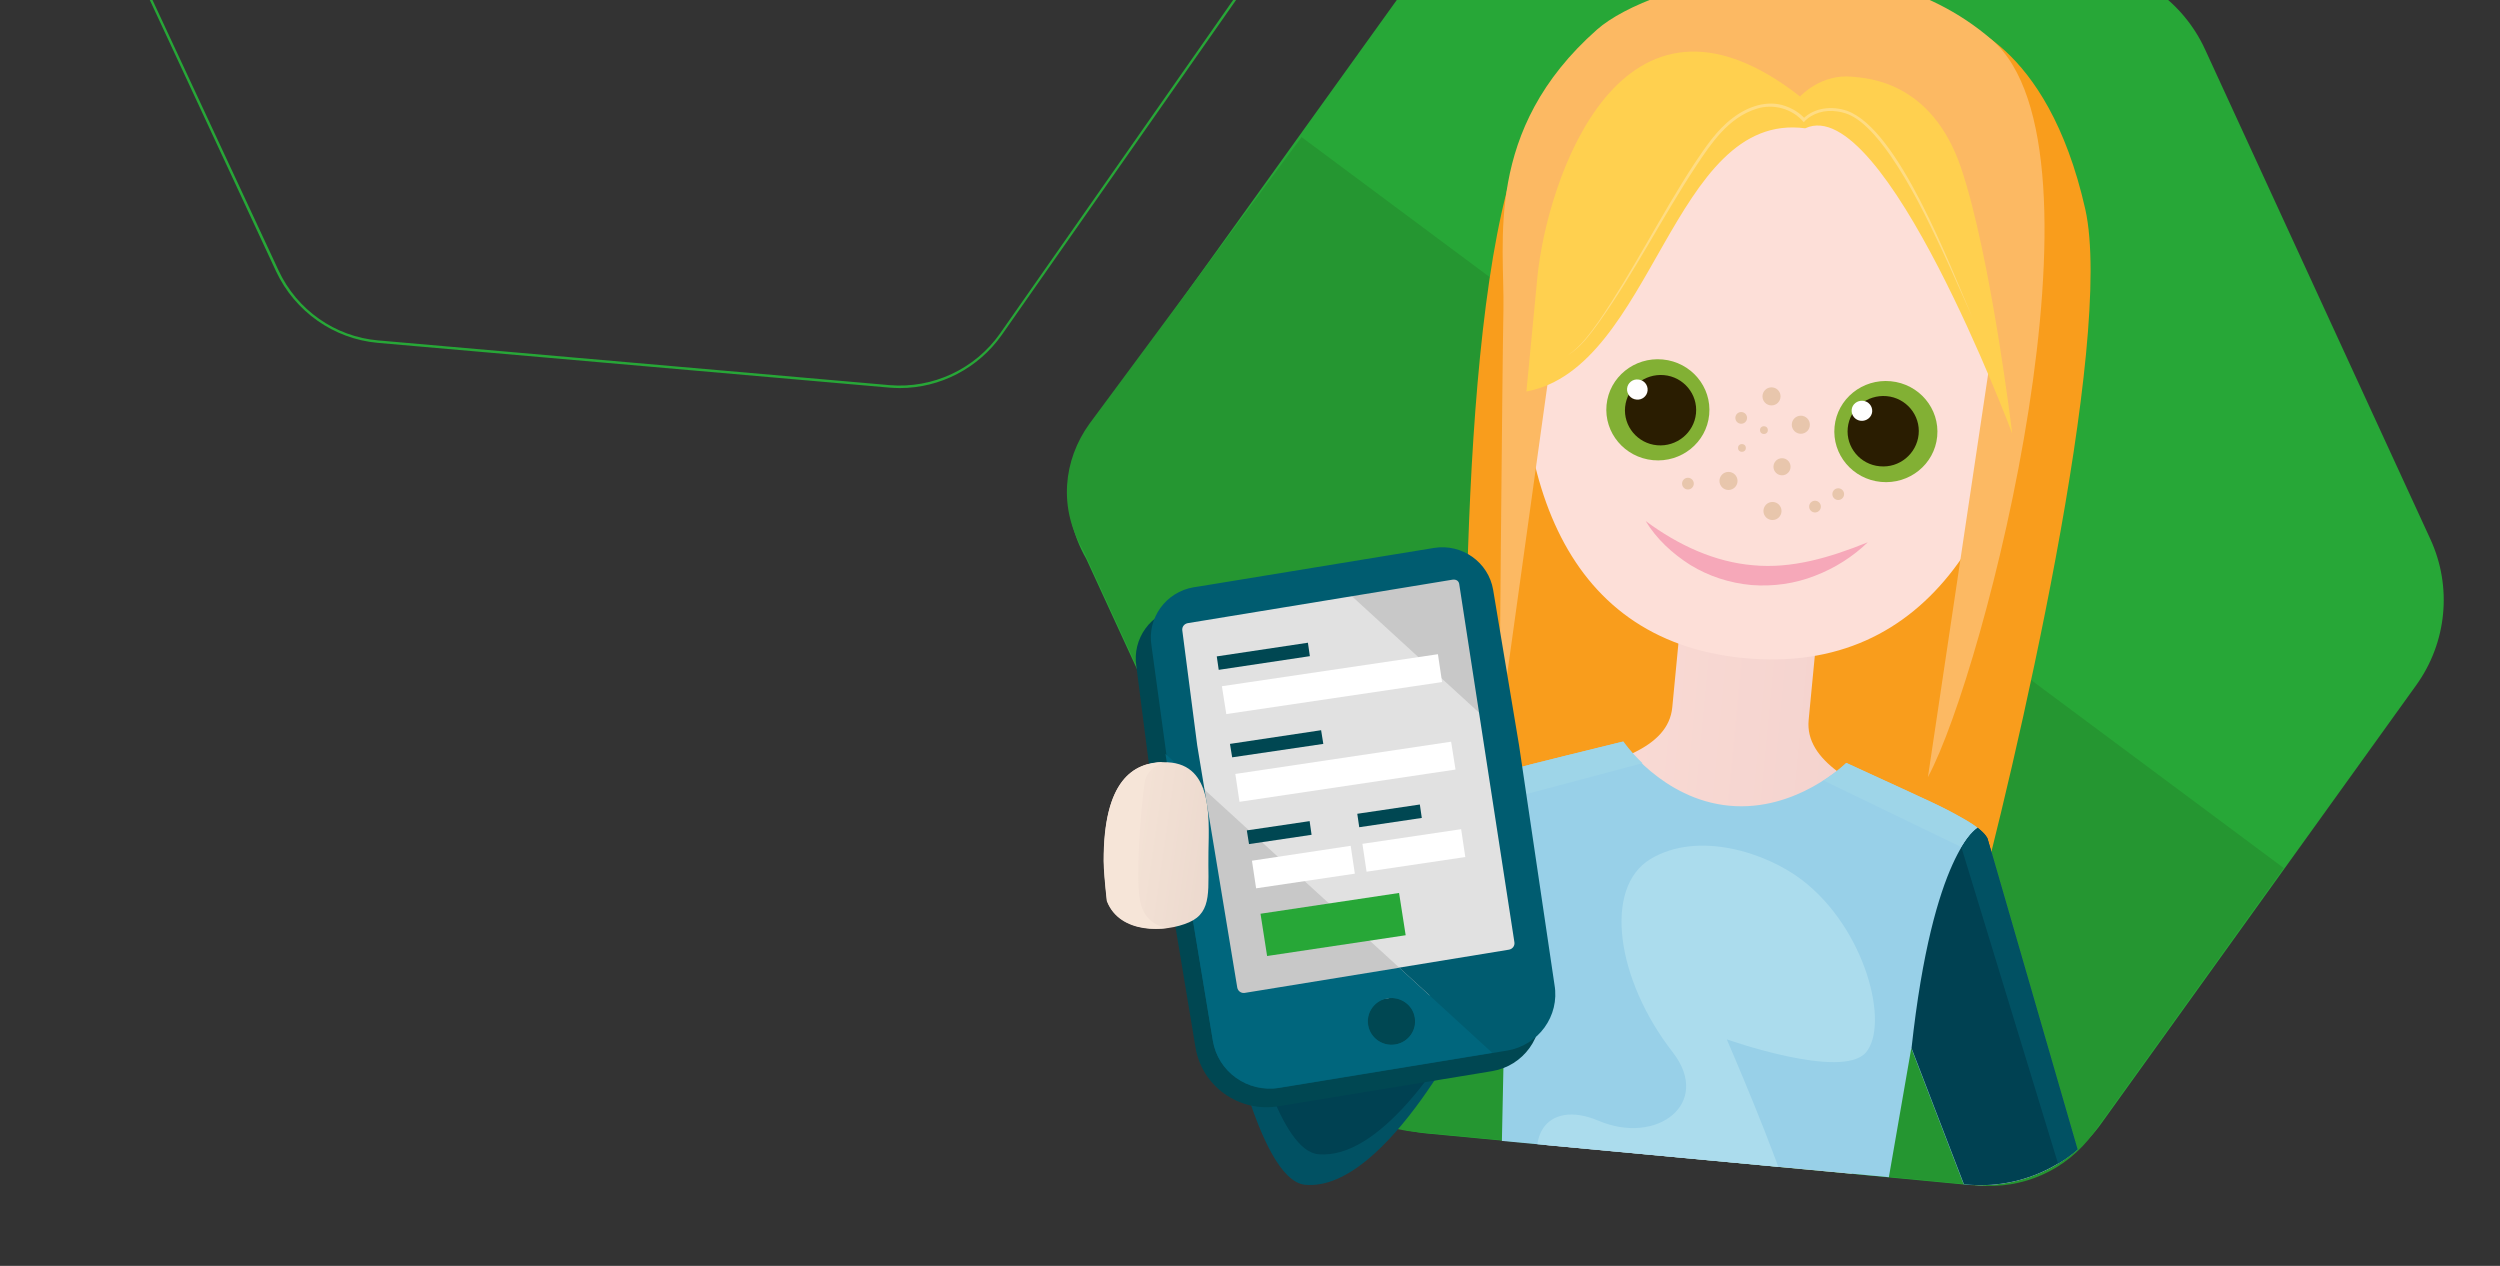 <svg xmlns="http://www.w3.org/2000/svg" xmlns:xlink="http://www.w3.org/1999/xlink" xml:space="preserve" id="Layer_1" x="0" y="0" style="enable-background:new 0 0 1023 518" version="1.1" viewBox="0 0 1023 518"><rect x="0" y="0" width="1023" height="518" fill="#333333" stroke="none"/><style>.st0{fill:#27a737}.st36{fill:#004752}.st38{fill:#c8c8c8}.st41{fill:#fff}</style><path d="m504.6 0-95.4 136.5C399 151 381.7 159.1 364 157.6l-209.2-18.3c-17.7-1.5-33.3-12.5-40.8-28.6L62.4 0h-1.1L113 111.1c7.7 16.4 23.6 27.6 41.6 29.2l209.2 18.3c1.5.1 2.9.2 4.4.2 16.5 0 32.1-8.1 41.7-21.7L505.8 0h-1.2zM852.9-14.7l-221-21c-21.5-2-42.6 7.5-52.8 25.2L450.3 168.9c-14.9 17.3-17.1 40.1-5.8 59.8l92.2 200.4c6.7 19.3 25.5 32.6 47 34.7l221 21c21.5 2 42.6-7.5 55.1-25l128.9-179.4c12.6-17.5 14.8-40.3 5.8-59.8L902.3 20.2c-9-19.6-27.8-32.9-49.4-34.9z" class="st0"/><path d="m856.6 463.7 77.9-108.5L532.6 56.1l-86.8 117.3c-10.8 15-12.7 34.6-2.6 51.6l95.9 208.5c5.4 16.5 21.6 28 40.1 29.7l230 21.8c18.5 1.9 36.6-6.3 47.4-21.3z" style="fill:#259631"/><defs><path id="SVGID_1_" d="m852.9-14.7-221-21c-21.5-2-42.6 7.5-52.8 25.2L450.3 168.9c-14.9 17.3-17.1 40.1-5.8 59.8l65.6 250.1c3.1 8.9 75.7 20.7 93.8 13.5 22.6-9-1.6-26.6 10-25.5l190.9 17.9c21.5 2 42.6-7.5 55.1-25l128.9-179.4c12.6-17.5 14.8-40.3 5.8-59.8L902.3 20.2c-9-19.6-27.8-32.9-49.4-34.9z"/></defs><clipPath id="SVGID_00000162326265674782203560000018266921566813000885_"><use xlink:href="#SVGID_1_" style="overflow:visible"/></clipPath><path d="M501.1 406.8s13.6 73.3 33.2 75.2c33.7 3.2 69.9-72.1 69.9-72.1L527 395.2l-25.9 11.6z" style="clip-path:url(#SVGID_00000162326265674782203560000018266921566813000885_);fill:#004152"/><defs><path id="SVGID_00000078012124513155321510000005252443171943220145_" d="m852.9-14.7-221-21c-21.5-2-42.6 7.5-52.8 25.2L450.3 168.9c-14.9 17.3-17.1 40.1-5.8 59.8l65.6 250.1c3.1 8.9 75.7 20.7 93.8 13.5 22.6-9-1.6-26.6 10-25.5l190.9 17.9c21.5 2 42.6-7.5 55.1-25l128.9-179.4c12.6-17.5 14.8-40.3 5.8-59.8L902.3 20.2c-9-19.6-27.8-32.9-49.4-34.9z"/></defs><clipPath id="SVGID_00000072991367587097365990000009871722742328670632_"><use xlink:href="#SVGID_00000078012124513155321510000005252443171943220145_" style="overflow:visible"/></clipPath><path d="M539.4 472.3c-15.3-1.4-26.9-46.3-31.3-66l-7.3 3.3s13.6 73.3 33.2 75.2c33.7 3.2 69.9-72.1 69.9-72.1l-1.1-.2c-11.9 21.2-38.3 62.2-63.4 59.8z" style="clip-path:url(#SVGID_00000072991367587097365990000009871722742328670632_);fill:#015163"/><defs><path id="SVGID_00000071556680123169152790000001299613033097806759_" d="m852.9-14.7-221-21c-21.5-2-42.6 7.5-52.8 25.2L450.3 168.9c-14.9 17.3-17.1 40.1-5.8 59.8l65.6 250.1c3.1 8.9 75.7 20.7 93.8 13.5 22.6-9-1.6-26.6 10-25.5l190.9 17.9c21.5 2 42.6-7.5 55.1-25l128.9-179.4c12.6-17.5 14.8-40.3 5.8-59.8L902.3 20.2c-9-19.6-27.8-32.9-49.4-34.9z"/></defs><clipPath id="SVGID_00000170972754711046046160000005783540296984412854_"><use xlink:href="#SVGID_00000071556680123169152790000001299613033097806759_" style="overflow:visible"/></clipPath><path d="M605.3 341.5s4.9-14.7 29.9-20.3c24.9-5.7 51.8-13.4 53.5-30.4.7-7.6.7-18.6 1.5-27.1-56.4-19.1-71.4-82.1-64.3-155.5 8-83.2 79.7-93.3 114.6-90 .2 0 .4 0 .6.1.2 0 .4 0 .6.1 34.9 3.3 73.5 27.9 65.5 111.1-7 72.2-4.7 114.3-62 123.7-.8 8.7-15.4 33.8-16.2 41.7-1.6 17.1 35 30.6 58.4 40.9 13.3 5.9 16.4 38.3 19.5 43.6 17.6-64.9 58.4-240.2 46.4-293.8-15.7-69.6-53.4-77-53.4-77l-53-17.2s-85.7-8.2-120.7 59.9c-29.7 57.8-27.2 244.1-25.7 299.1l4.8-8.9z" style="clip-path:url(#SVGID_00000170972754711046046160000005783540296984412854_);fill:#f99d1c"/><defs><path id="SVGID_00000007395575448394074070000011551666856192427942_" d="m852.9-14.7-221-21c-21.5-2-42.6 7.5-52.8 25.2L450.3 168.9c-14.9 17.3-17.1 40.1-5.8 59.8l65.6 250.1c3.1 8.9 75.7 20.7 93.8 13.5 22.6-9-1.6-26.6 10-25.5l190.9 17.9c21.5 2 42.6-7.5 55.1-25l128.9-179.4c12.6-17.5 14.8-40.3 5.8-59.8L902.3 20.2c-9-19.6-27.8-32.9-49.4-34.9z"/></defs><clipPath id="SVGID_00000182521755627435347640000002286076149209339275_"><use xlink:href="#SVGID_00000007395575448394074070000011551666856192427942_" style="overflow:visible"/></clipPath><linearGradient id="SVGID_00000085226582429579065570000014548653852082843011_" x1="600.904" x2="881.708" y1="146.82" y2="146.82" gradientTransform="matrix(.996 .095 .095 -.996 -22.857 450.497)" gradientUnits="userSpaceOnUse"><stop offset="0" style="stop-color:#fddfd8"/><stop offset="1" style="stop-color:#edcac7"/></linearGradient><path d="M807.5 357.2s-1.6-15.1-24.9-25.3c-23.3-10.2-44.1-20.4-42.5-37.3 1.6-16.9 4.3-44.7 4.3-44.7l-27.9-2.6-27.9-2.6s-2.7 27.7-4.3 44.7c-1.6 17-24 23-48.8 28.7-24.9 5.7-29.3 20.1-29.3 20.1l-17.9 33.3 29.7 36.3 9.1-6.4 6.8 90.9 58.4 5.7 58.4 5.4 29.5-97.8L815 509.5l41.7 4-49.2-156.3z" style="clip-path:url(#SVGID_00000182521755627435347640000002286076149209339275_);fill:url(#SVGID_00000085226582429579065570000014548653852082843011_)"/><defs><path id="SVGID_00000054249054881320587470000000875312171789819292_" d="m852.9-14.7-221-21c-21.5-2-42.6 7.5-52.8 25.2L450.3 168.9c-14.9 17.3-17.1 40.1-5.8 59.8l65.6 250.1c3.1 8.9 75.7 20.7 93.8 13.5 22.6-9-1.6-26.6 10-25.5l190.9 17.9c21.5 2 42.6-7.5 55.1-25l128.9-179.4c12.6-17.5 14.8-40.3 5.8-59.8L902.3 20.2c-9-19.6-27.8-32.9-49.4-34.9z"/></defs><clipPath id="SVGID_00000009560152246859302810000009472708538976661431_"><use xlink:href="#SVGID_00000054249054881320587470000000875312171789819292_" style="overflow:visible"/></clipPath><path d="m615.7 413.1-1.6 76.5L769 504.3l13.1-75.4 30.6 79.5 49.7 4.7-49.2-170s-1-3-8.7-7.4c-10.5-6-10.6-5.8-49.1-23.5 0 0-20.3 20.1-47.8 17.5-27.5-2.6-43.6-26.2-43.6-26.2-41.2 10.2-41.3 9.9-52.8 13.9-8.3 2.9-9.9 5.7-9.9 5.7L587 351.8l28.7 61.3z" style="clip-path:url(#SVGID_00000009560152246859302810000009472708538976661431_);fill:#98d0e8"/><defs><path id="SVGID_00000086690247955923184780000004992434958691054764_" d="m852.9-14.7-221-21c-21.5-2-42.6 7.5-52.8 25.2L450.3 168.9c-14.9 17.3-17.1 40.1-5.8 59.8l65.6 250.1c3.1 8.9 75.7 20.7 93.8 13.5 22.6-9-1.6-26.6 10-25.5l190.9 17.9c21.5 2 42.6-7.5 55.1-25l128.9-179.4c12.6-17.5 14.8-40.3 5.8-59.8L902.3 20.2c-9-19.6-27.8-32.9-49.4-34.9z"/></defs><clipPath id="SVGID_00000176756206757400894680000013764309750763242389_"><use xlink:href="#SVGID_00000086690247955923184780000004992434958691054764_" style="overflow:visible"/></clipPath><path d="m862.5 513.1-49.2-170s-.6-1.7-4.1-4.4c0 0-18.3 10.1-27 90.2l30.6 79.5 49.7 4.7z" style="clip-path:url(#SVGID_00000176756206757400894680000013764309750763242389_);fill:#004152"/><defs><path id="SVGID_00000064332381968688959290000008037994225430831252_" d="m852.9-14.7-221-21c-21.5-2-42.6 7.5-52.8 25.2L450.3 168.9c-14.9 17.3-17.1 40.1-5.8 59.8l65.6 250.1c3.1 8.9 75.7 20.7 93.8 13.5 22.6-9-1.6-26.6 10-25.5l190.9 17.9c21.5 2 42.6-7.5 55.1-25l128.9-179.4c12.6-17.5 14.8-40.3 5.8-59.8L902.3 20.2c-9-19.6-27.8-32.9-49.4-34.9z"/></defs><clipPath id="SVGID_00000052098858002001114720000016595941545956272037_"><use xlink:href="#SVGID_00000064332381968688959290000008037994225430831252_" style="overflow:visible"/></clipPath><path d="M809.2 338.7s-2.7 1.5-6.6 8l50.6 165.6 9.3.9-49.2-170s-.6-1.8-4.1-4.5z" style="clip-path:url(#SVGID_00000052098858002001114720000016595941545956272037_);fill:#015163"/><defs><path id="SVGID_00000144337157389205206670000010370133740966980767_" d="m852.9-14.7-221-21c-21.5-2-42.6 7.5-52.8 25.2L450.3 168.9c-14.9 17.3-17.1 40.1-5.8 59.8l65.6 250.1c3.1 8.9 75.7 20.7 93.8 13.5 22.6-9-1.6-26.6 10-25.5l190.9 17.9c21.5 2 42.6-7.5 55.1-25l128.9-179.4c12.6-17.5 14.8-40.3 5.8-59.8L902.3 20.2c-9-19.6-27.8-32.9-49.4-34.9z"/></defs><clipPath id="SVGID_00000084507838975871160770000013725560733117290128_"><use xlink:href="#SVGID_00000144337157389205206670000010370133740966980767_" style="overflow:visible"/></clipPath><path d="M809.2 338.7c-1.2-.9-2.6-1.9-4.5-3-10.5-6-10.6-5.8-49.1-23.5 0 0-3.4 3.4-9.4 7.2l56.3 27.2c3.3-5.8 6.7-7.9 6.7-7.9z" style="clip-path:url(#SVGID_00000084507838975871160770000013725560733117290128_);fill:#9ed5e8"/><defs><path id="SVGID_00000019670945665156454230000017602816786128057754_" d="m852.9-14.7-221-21c-21.5-2-42.6 7.5-52.8 25.2L450.3 168.9c-14.9 17.3-17.1 40.1-5.8 59.8l65.6 250.1c3.1 8.9 75.7 20.7 93.8 13.5 22.6-9-1.6-26.6 10-25.5l190.9 17.9c21.5 2 42.6-7.5 55.1-25l128.9-179.4c12.6-17.5 14.8-40.3 5.8-59.8L902.3 20.2c-9-19.6-27.8-32.9-49.4-34.9z"/></defs><clipPath id="SVGID_00000167362471775455093080000013211844034484941733_"><use xlink:href="#SVGID_00000019670945665156454230000017602816786128057754_" style="overflow:visible"/></clipPath><path d="M606.5 319.4c1.3-.7 2.9-1.3 5-2.1 11.5-3.9 11.5-3.7 52.8-13.9 0 0 2.7 4 7.8 8.9l-60.5 16.1c-2.2-6.2-5.1-9-5.1-9z" style="clip-path:url(#SVGID_00000167362471775455093080000013211844034484941733_);fill:#9ed5e8"/><defs><path id="SVGID_00000044162932330492080700000016106509281196041600_" d="m852.9-14.7-221-21c-21.5-2-42.6 7.5-52.8 25.2L450.3 168.9c-14.9 17.3-17.1 40.1-5.8 59.8l65.6 250.1c3.1 8.9 75.7 20.7 93.8 13.5 22.6-9-1.6-26.6 10-25.5l190.9 17.9c21.5 2 42.6-7.5 55.1-25l128.9-179.4c12.6-17.5 14.8-40.3 5.8-59.8L902.3 20.2c-9-19.6-27.8-32.9-49.4-34.9z"/></defs><clipPath id="SVGID_00000013161852839448035730000007713504402794142117_"><use xlink:href="#SVGID_00000044162932330492080700000016106509281196041600_" style="overflow:visible"/></clipPath><path d="M737.4 360.1c-14.6-11.2-42.5-20.3-62-8.6-19.4 11.7-14.1 49.3 9.1 79.1 16.2 20.9-6.4 38.2-30.4 28-21-8.9-33.4 6.4-19 33.7l98.3 9.3c.2-3 0-6.2-.9-9.5-4.9-18.3-25.9-66.8-25.9-66.8s47.1 16.7 56.9 5.4c9.8-11.4 0-50.6-26.1-70.6z" style="clip-path:url(#SVGID_00000013161852839448035730000007713504402794142117_);fill:#abdced"/><defs><path id="SVGID_00000054253450714370334070000016014950830968905868_" d="m852.9-14.7-221-21c-21.5-2-42.6 7.5-52.8 25.2L450.3 168.9c-14.9 17.3-17.1 40.1-5.8 59.8l65.6 250.1c3.1 8.9 75.7 20.7 93.8 13.5 22.6-9-1.6-26.6 10-25.5l190.9 17.9c21.5 2 42.6-7.5 55.1-25l128.9-179.4c12.6-17.5 14.8-40.3 5.8-59.8L902.3 20.2c-9-19.6-27.8-32.9-49.4-34.9z"/></defs><clipPath id="SVGID_00000049181724088685188580000013298371544907856002_"><use xlink:href="#SVGID_00000054253450714370334070000016014950830968905868_" style="overflow:visible"/></clipPath><path d="M834 129c-8 82.8-44.1 147.5-120.2 140.3-76.1-7.2-97.6-78.3-89.6-161 8-82.8 79.6-84.6 114.3-81.3C773.3 30.3 842 46.3 834 129z" style="clip-path:url(#SVGID_00000049181724088685188580000013298371544907856002_);fill:#fddfd8"/><defs><path id="SVGID_00000126310847928395662290000004704493941975178643_" d="m852.9-14.7-221-21c-21.5-2-42.6 7.5-52.8 25.2L450.3 168.9c-14.9 17.3-17.1 40.1-5.8 59.8l65.6 250.1c3.1 8.9 75.7 20.7 93.8 13.5 22.6-9-1.6-26.6 10-25.5l190.9 17.9c21.5 2 42.6-7.5 55.1-25l128.9-179.4c12.6-17.5 14.8-40.3 5.8-59.8L902.3 20.2c-9-19.6-27.8-32.9-49.4-34.9z"/></defs><clipPath id="SVGID_00000103232563869847640900000014444139679318862523_"><use xlink:href="#SVGID_00000126310847928395662290000004704493941975178643_" style="overflow:visible"/></clipPath><path d="M699.4 169.7c-1.1 11.4-11.4 19.7-23 18.6-11.6-1.1-20.1-11.2-19-22.6s11.4-19.7 23-18.6c11.6 1.1 20.1 11.2 19 22.6z" style="clip-path:url(#SVGID_00000103232563869847640900000014444139679318862523_);fill:#82b034"/><defs><path id="SVGID_00000149384011355274245310000014959902568864757918_" d="m852.9-14.7-221-21c-21.5-2-42.6 7.5-52.8 25.2L450.3 168.9c-14.9 17.3-17.1 40.1-5.8 59.8l65.6 250.1c3.1 8.9 75.7 20.7 93.8 13.5 22.6-9-1.6-26.6 10-25.5l190.9 17.9c21.5 2 42.6-7.5 55.1-25l128.9-179.4c12.6-17.5 14.8-40.3 5.8-59.8L902.3 20.2c-9-19.6-27.8-32.9-49.4-34.9z"/></defs><clipPath id="SVGID_00000069363501945274041890000006399023695674908345_"><use xlink:href="#SVGID_00000149384011355274245310000014959902568864757918_" style="overflow:visible"/></clipPath><path d="M694 169.2c-.8 7.9-7.9 13.7-15.9 13s-13.9-7.8-13.1-15.7c.8-7.9 7.9-13.7 15.9-13 8 .7 13.9 7.8 13.1 15.7z" style="clip-path:url(#SVGID_00000069363501945274041890000006399023695674908345_);fill:#2a1d01"/><defs><path id="SVGID_00000147203099061542379170000009474309227316890285_" d="m852.9-14.7-221-21c-21.5-2-42.6 7.5-52.8 25.2L450.3 168.9c-14.9 17.3-17.1 40.1-5.8 59.8l65.6 250.1c3.1 8.9 75.7 20.7 93.8 13.5 22.6-9-1.6-26.6 10-25.5l190.9 17.9c21.5 2 42.6-7.5 55.1-25l128.9-179.4c12.6-17.5 14.8-40.3 5.8-59.8L902.3 20.2c-9-19.6-27.8-32.9-49.4-34.9z"/></defs><clipPath id="SVGID_00000143615773666227438870000014139003575237710989_"><use xlink:href="#SVGID_00000147203099061542379170000009474309227316890285_" style="overflow:visible"/></clipPath><path d="M674.2 159.8c-.2 2.3-2.3 4-4.6 3.7-2.3-.2-4-2.3-3.8-4.5.2-2.3 2.3-4 4.6-3.7 2.3.2 4 2.2 3.8 4.5z" style="clip-path:url(#SVGID_00000143615773666227438870000014139003575237710989_);fill:#fff"/><defs><path id="SVGID_00000150094053127322713610000010258832763446759809_" d="m852.9-14.7-221-21c-21.5-2-42.6 7.5-52.8 25.2L450.3 168.9c-14.9 17.3-17.1 40.1-5.8 59.8l65.6 250.1c3.1 8.9 75.7 20.7 93.8 13.5 22.6-9-1.6-26.6 10-25.5l190.9 17.9c21.5 2 42.6-7.5 55.1-25l128.9-179.4c12.6-17.5 14.8-40.3 5.8-59.8L902.3 20.2c-9-19.6-27.8-32.9-49.4-34.9z"/></defs><clipPath id="SVGID_00000147183390934248831440000014721427659624224956_"><use xlink:href="#SVGID_00000150094053127322713610000010258832763446759809_" style="overflow:visible"/></clipPath><path d="M673.4 213.2c13.5 10 28.4 16.8 44 18.1 15.7 1.5 31.3-3.1 46.9-9.4-6.1 5.9-13.5 10.6-21.6 13.7-8.1 3.2-17.1 4.5-26 3.8-8.9-.8-17.5-3.6-25-8.2-7.4-4.7-13.9-10.7-18.3-18z" style="clip-path:url(#SVGID_00000147183390934248831440000014721427659624224956_);fill:#f6a8b9"/><defs><path id="SVGID_00000086660032469314260420000008829709959132008102_" d="m852.9-14.7-221-21c-21.5-2-42.6 7.5-52.8 25.2L450.3 168.9c-14.9 17.3-17.1 40.1-5.8 59.8l65.6 250.1c3.1 8.9 75.7 20.7 93.8 13.5 22.6-9-1.6-26.6 10-25.5l190.9 17.9c21.5 2 42.6-7.5 55.1-25l128.9-179.4c12.6-17.5 14.8-40.3 5.8-59.8L902.3 20.2c-9-19.6-27.8-32.9-49.4-34.9z"/></defs><clipPath id="SVGID_00000136387700586263752280000016600270331476993675_"><use xlink:href="#SVGID_00000086660032469314260420000008829709959132008102_" style="overflow:visible"/></clipPath><path d="M750.7 174.6c-1.1 11.4 7.4 21.5 19 22.6 11.6 1.1 21.9-7.2 23-18.6 1.1-11.4-7.4-21.5-19-22.6-11.6-1.1-21.9 7.2-23 18.6z" style="clip-path:url(#SVGID_00000136387700586263752280000016600270331476993675_);fill:#82b034"/><defs><path id="SVGID_00000129919280831955066870000015912918087715222664_" d="m852.9-14.7-221-21c-21.5-2-42.6 7.5-52.8 25.2L450.3 168.9c-14.9 17.3-17.1 40.1-5.8 59.8l65.6 250.1c3.1 8.9 75.7 20.7 93.8 13.5 22.6-9-1.6-26.6 10-25.5l190.9 17.9c21.5 2 42.6-7.5 55.1-25l128.9-179.4c12.6-17.5 14.8-40.3 5.8-59.8L902.3 20.2c-9-19.6-27.8-32.9-49.4-34.9z"/></defs><clipPath id="SVGID_00000081639907319609621800000001017892957493882009_"><use xlink:href="#SVGID_00000129919280831955066870000015912918087715222664_" style="overflow:visible"/></clipPath><path d="M756.1 175.1c-.8 7.9 5.1 15 13.1 15.7 8 .8 15.1-5.1 15.9-13s-5.1-15-13.1-15.7c-8-.7-15.1 5.1-15.9 13z" style="clip-path:url(#SVGID_00000081639907319609621800000001017892957493882009_);fill:#2a1d01"/><defs><path id="SVGID_00000056406671905443950190000009152818916145704116_" d="m852.9-14.7-221-21c-21.5-2-42.6 7.5-52.8 25.2L450.3 168.9c-14.9 17.3-17.1 40.1-5.8 59.8l65.6 250.1c3.1 8.9 75.7 20.7 93.8 13.5 22.6-9-1.6-26.6 10-25.5l190.9 17.9c21.5 2 42.6-7.5 55.1-25l128.9-179.4c12.6-17.5 14.8-40.3 5.8-59.8L902.3 20.2c-9-19.6-27.8-32.9-49.4-34.9z"/></defs><clipPath id="SVGID_00000113334071019121236100000002890209189807755142_"><use xlink:href="#SVGID_00000056406671905443950190000009152818916145704116_" style="overflow:visible"/></clipPath><path d="M757.7 167.7c-.2 2.3 1.5 4.3 3.8 4.5 2.3.2 4.4-1.5 4.6-3.7.2-2.3-1.5-4.3-3.8-4.5-2.3-.2-4.4 1.4-4.6 3.7z" style="clip-path:url(#SVGID_00000113334071019121236100000002890209189807755142_);fill:#fff"/><defs><path id="SVGID_00000044900541916484777610000015481304377375445680_" d="m852.9-14.7-221-21c-21.5-2-42.6 7.5-52.8 25.2L450.3 168.9c-14.9 17.3-17.1 40.1-5.8 59.8l65.6 250.1c3.1 8.9 75.7 20.7 93.8 13.5 22.6-9-1.6-26.6 10-25.5l190.9 17.9c21.5 2 42.6-7.5 55.1-25l128.9-179.4c12.6-17.5 14.8-40.3 5.8-59.8L902.3 20.2c-9-19.6-27.8-32.9-49.4-34.9z"/></defs><clipPath id="SVGID_00000183928104951916393030000014257451564114218934_"><use xlink:href="#SVGID_00000044900541916484777610000015481304377375445680_" style="overflow:visible"/></clipPath><circle cx="729.2" cy="191" r="3.5" style="clip-path:url(#SVGID_00000183928104951916393030000014257451564114218934_);fill:#e8c6ac"/><defs><path id="SVGID_00000157267923831736481590000014039285859820048055_" d="m852.9-14.7-221-21c-21.5-2-42.6 7.5-52.8 25.2L450.3 168.9c-14.9 17.3-17.1 40.1-5.8 59.8l65.6 250.1c3.1 8.9 75.7 20.7 93.8 13.5 22.6-9-1.6-26.6 10-25.5l190.9 17.9c21.5 2 42.6-7.5 55.1-25l128.9-179.4c12.6-17.5 14.8-40.3 5.8-59.8L902.3 20.2c-9-19.6-27.8-32.9-49.4-34.9z"/></defs><clipPath id="SVGID_00000029025146053347539670000014139689357755167654_"><use xlink:href="#SVGID_00000157267923831736481590000014039285859820048055_" style="overflow:visible"/></clipPath><circle cx="707.3" cy="196.8" r="3.7" style="clip-path:url(#SVGID_00000029025146053347539670000014139689357755167654_);fill:#e8c6ac"/><defs><path id="SVGID_00000034085355065670225570000011119729464374004671_" d="m852.9-14.7-221-21c-21.5-2-42.6 7.5-52.8 25.2L450.3 168.9c-14.9 17.3-17.1 40.1-5.8 59.8l65.6 250.1c3.1 8.9 75.7 20.7 93.8 13.5 22.6-9-1.6-26.6 10-25.5l190.9 17.9c21.5 2 42.6-7.5 55.1-25l128.9-179.4c12.6-17.5 14.8-40.3 5.8-59.8L902.3 20.2c-9-19.6-27.8-32.9-49.4-34.9z"/></defs><clipPath id="SVGID_00000032612354153968315180000005143990928498475424_"><use xlink:href="#SVGID_00000034085355065670225570000011119729464374004671_" style="overflow:visible"/></clipPath><circle cx="724.9" cy="162.2" r="3.7" style="clip-path:url(#SVGID_00000032612354153968315180000005143990928498475424_);fill:#e8c6ac"/><defs><path id="SVGID_00000018205470966026923860000018219851906366130049_" d="m852.9-14.7-221-21c-21.5-2-42.6 7.5-52.8 25.2L450.3 168.9c-14.9 17.3-17.1 40.1-5.8 59.8l65.6 250.1c3.1 8.9 75.7 20.7 93.8 13.5 22.6-9-1.6-26.6 10-25.5l190.9 17.9c21.5 2 42.6-7.5 55.1-25l128.9-179.4c12.6-17.5 14.8-40.3 5.8-59.8L902.3 20.2c-9-19.6-27.8-32.9-49.4-34.9z"/></defs><clipPath id="SVGID_00000140733839302462856380000002738528898417940151_"><use xlink:href="#SVGID_00000018205470966026923860000018219851906366130049_" style="overflow:visible"/></clipPath><circle cx="736.9" cy="173.8" r="3.7" style="clip-path:url(#SVGID_00000140733839302462856380000002738528898417940151_);fill:#e8c6ac"/><defs><path id="SVGID_00000162340749830701248250000003045065119391442106_" d="m852.9-14.7-221-21c-21.5-2-42.6 7.5-52.8 25.2L450.3 168.9c-14.9 17.3-17.1 40.1-5.8 59.8l65.6 250.1c3.1 8.9 75.7 20.7 93.8 13.5 22.6-9-1.6-26.6 10-25.5l190.9 17.9c21.5 2 42.6-7.5 55.1-25l128.9-179.4c12.6-17.5 14.8-40.3 5.8-59.8L902.3 20.2c-9-19.6-27.8-32.9-49.4-34.9z"/></defs><clipPath id="SVGID_00000033341305931808585900000007277868348072465816_"><use xlink:href="#SVGID_00000162340749830701248250000003045065119391442106_" style="overflow:visible"/></clipPath><circle cx="712.5" cy="171" r="2.4" style="clip-path:url(#SVGID_00000033341305931808585900000007277868348072465816_);fill:#e8c6ac"/><defs><path id="SVGID_00000180360036461230059340000012081368185096897412_" d="m852.9-14.7-221-21c-21.5-2-42.6 7.5-52.8 25.2L450.3 168.9c-14.9 17.3-17.1 40.1-5.8 59.8l65.6 250.1c3.1 8.9 75.7 20.7 93.8 13.5 22.6-9-1.6-26.6 10-25.5l190.9 17.9c21.5 2 42.6-7.5 55.1-25l128.9-179.4c12.6-17.5 14.8-40.3 5.8-59.8L902.3 20.2c-9-19.6-27.8-32.9-49.4-34.9z"/></defs><clipPath id="SVGID_00000166649470041583418890000017476349438224586372_"><use xlink:href="#SVGID_00000180360036461230059340000012081368185096897412_" style="overflow:visible"/></clipPath><circle cx="742.7" cy="207.3" r="2.4" style="clip-path:url(#SVGID_00000166649470041583418890000017476349438224586372_);fill:#e8c6ac"/><defs><path id="SVGID_00000160891442757781735970000001495577253934889121_" d="m852.9-14.7-221-21c-21.5-2-42.6 7.5-52.8 25.2L450.3 168.9c-14.9 17.3-17.1 40.1-5.8 59.8l65.6 250.1c3.1 8.9 75.7 20.7 93.8 13.5 22.6-9-1.6-26.6 10-25.5l190.9 17.9c21.5 2 42.6-7.5 55.1-25l128.9-179.4c12.6-17.5 14.8-40.3 5.8-59.8L902.3 20.2c-9-19.6-27.8-32.9-49.4-34.9z"/></defs><clipPath id="SVGID_00000156571819271003457120000010365017730034350509_"><use xlink:href="#SVGID_00000160891442757781735970000001495577253934889121_" style="overflow:visible"/></clipPath><circle cx="725.3" cy="209.1" r="3.7" style="clip-path:url(#SVGID_00000156571819271003457120000010365017730034350509_);fill:#e8c6ac"/><defs><path id="SVGID_00000052785062042409412490000007095176221852013195_" d="m852.9-14.7-221-21c-21.5-2-42.6 7.5-52.8 25.2L450.3 168.9c-14.9 17.3-17.1 40.1-5.8 59.8l65.6 250.1c3.1 8.9 75.7 20.7 93.8 13.5 22.6-9-1.6-26.6 10-25.5l190.9 17.9c21.5 2 42.6-7.5 55.1-25l128.9-179.4c12.6-17.5 14.8-40.3 5.8-59.8L902.3 20.2c-9-19.6-27.8-32.9-49.4-34.9z"/></defs><clipPath id="SVGID_00000091738000150482791480000015028006078780662705_"><use xlink:href="#SVGID_00000052785062042409412490000007095176221852013195_" style="overflow:visible"/></clipPath><circle cx="690.7" cy="197.9" r="2.4" style="clip-path:url(#SVGID_00000091738000150482791480000015028006078780662705_);fill:#e8c6ac"/><defs><path id="SVGID_00000028313123723645286510000016470884746705492364_" d="m852.9-14.7-221-21c-21.5-2-42.6 7.5-52.8 25.2L450.3 168.9c-14.9 17.3-17.1 40.1-5.8 59.8l65.6 250.1c3.1 8.9 75.7 20.7 93.8 13.5 22.6-9-1.6-26.6 10-25.5l190.9 17.9c21.5 2 42.6-7.5 55.1-25l128.9-179.4c12.6-17.5 14.8-40.3 5.8-59.8L902.3 20.2c-9-19.6-27.8-32.9-49.4-34.9z"/></defs><clipPath id="SVGID_00000103961851964097739990000015689036535316893628_"><use xlink:href="#SVGID_00000028313123723645286510000016470884746705492364_" style="overflow:visible"/></clipPath><circle cx="752.2" cy="202.2" r="2.4" style="clip-path:url(#SVGID_00000103961851964097739990000015689036535316893628_);fill:#e8c6ac"/><defs><path id="SVGID_00000026849297147606137110000005466852570560520332_" d="m852.9-14.7-221-21c-21.5-2-42.6 7.5-52.8 25.2L450.3 168.9c-14.9 17.3-17.1 40.1-5.8 59.8l65.6 250.1c3.1 8.9 75.7 20.7 93.8 13.5 22.6-9-1.6-26.6 10-25.5l190.9 17.9c21.5 2 42.6-7.5 55.1-25l128.9-179.4c12.6-17.5 14.8-40.3 5.8-59.8L902.3 20.2c-9-19.6-27.8-32.9-49.4-34.9z"/></defs><clipPath id="SVGID_00000164484880515434304090000013072536281269076393_"><use xlink:href="#SVGID_00000026849297147606137110000005466852570560520332_" style="overflow:visible"/></clipPath><circle cx="712.8" cy="183.3" r="1.6" style="clip-path:url(#SVGID_00000164484880515434304090000013072536281269076393_);fill:#e8c6ac"/><defs><path id="SVGID_00000053504195142003046050000005039575514422669200_" d="m852.9-14.7-221-21c-21.5-2-42.6 7.5-52.8 25.2L450.3 168.9c-14.9 17.3-17.1 40.1-5.8 59.8l65.6 250.1c3.1 8.9 75.7 20.7 93.8 13.5 22.6-9-1.6-26.6 10-25.5l190.9 17.9c21.5 2 42.6-7.5 55.1-25l128.9-179.4c12.6-17.5 14.8-40.3 5.8-59.8L902.3 20.2c-9-19.6-27.8-32.9-49.4-34.9z"/></defs><clipPath id="SVGID_00000034071136844134629460000002453047417277457041_"><use xlink:href="#SVGID_00000053504195142003046050000005039575514422669200_" style="overflow:visible"/></clipPath><circle cx="721.8" cy="176" r="1.6" style="clip-path:url(#SVGID_00000034071136844134629460000002453047417277457041_);fill:#e8c6ac"/><defs><path id="SVGID_00000084512832360447787580000009484619881944097956_" d="m852.9-14.7-221-21c-21.5-2-42.6 7.5-52.8 25.2L450.3 168.9c-14.9 17.3-17.1 40.1-5.8 59.8l65.6 250.1c3.1 8.9 75.7 20.7 93.8 13.5 22.6-9-1.6-26.6 10-25.5l190.9 17.9c21.5 2 42.6-7.5 55.1-25l128.9-179.4c12.6-17.5 14.8-40.3 5.8-59.8L902.3 20.2c-9-19.6-27.8-32.9-49.4-34.9z"/></defs><clipPath id="SVGID_00000031195416150793439280000005203780048903468681_"><use xlink:href="#SVGID_00000084512832360447787580000009484619881944097956_" style="overflow:visible"/></clipPath><defs><path id="SVGID_00000072280203448142872180000000647201785275423414_" d="m852.9-14.7-221-21c-21.5-2-42.6 7.5-52.8 25.2L450.3 168.9c-14.9 17.3-17.1 40.1-5.8 59.8l65.6 250.1c3.1 8.9 75.7 20.7 93.8 13.5 22.6-9-1.6-26.6 10-25.5l190.9 17.9c21.5 2 42.6-7.5 55.1-25l128.9-179.4c12.6-17.5 14.8-40.3 5.8-59.8L902.3 20.2c-9-19.6-27.8-32.9-49.4-34.9z"/></defs><clipPath id="SVGID_00000115488801667028223210000010585013235799140505_"><use xlink:href="#SVGID_00000072280203448142872180000000647201785275423414_" style="overflow:visible"/></clipPath><path d="M613.5 299.2s1.2-146.7 1.7-172.2c.6-27.7-8.3-73.7 38.3-114.9 22.1-19.5 107.6-42.6 161.6 4.2 51.6 44.8-2.8 258.3-26.2 301.7L815 143.3l-32.9-90.9-40.7-11.1-96 28.5-31.9 229.4z" style="clip-path:url(#SVGID_00000115488801667028223210000010585013235799140505_);fill:#fcb963"/><defs><path id="SVGID_00000078723933269998986100000016574556689989073291_" d="m852.9-14.7-221-21c-21.5-2-42.6 7.5-52.8 25.2L450.3 168.9c-14.9 17.3-17.1 40.1-5.8 59.8l65.6 250.1c3.1 8.9 75.7 20.7 93.8 13.5 22.6-9-1.6-26.6 10-25.5l190.9 17.9c21.5 2 42.6-7.5 55.1-25l128.9-179.4c12.6-17.5 14.8-40.3 5.8-59.8L902.3 20.2c-9-19.6-27.8-32.9-49.4-34.9z"/></defs><clipPath id="SVGID_00000125569615914537575130000013356002935873878405_"><use xlink:href="#SVGID_00000078723933269998986100000016574556689989073291_" style="overflow:visible"/></clipPath><path d="M802.5 68.8C790.3 32.7 763.4 32 758 31.4c-12.8-1.3-21.3 7.9-21.4 8.1-73.4-57.4-103.6 34.3-107.5 73.9l-4.5 46.8c52-9.6 59.6-114.9 114.1-107.7 32.2-15.1 84.7 124.9 84.7 124.9s-8.7-72.4-20.9-108.6z" style="clip-path:url(#SVGID_00000125569615914537575130000013356002935873878405_);fill:#ffd04f"/><defs><path id="SVGID_00000140009329799964309340000018135972855841841823_" d="m852.9-14.7-221-21c-21.5-2-42.6 7.5-52.8 25.2L450.3 168.9c-14.9 17.3-17.1 40.1-5.8 59.8l65.6 250.1c3.1 8.9 75.7 20.7 93.8 13.5 22.6-9-1.6-26.6 10-25.5l190.9 17.9c21.5 2 42.6-7.5 55.1-25l128.9-179.4c12.6-17.5 14.8-40.3 5.8-59.8L902.3 20.2c-9-19.6-27.8-32.9-49.4-34.9z"/></defs><clipPath id="SVGID_00000060731873956862960420000008679959609717068958_"><use xlink:href="#SVGID_00000140009329799964309340000018135972855841841823_" style="overflow:visible"/></clipPath><g style="clip-path:url(#SVGID_00000060731873956862960420000008679959609717068958_)"><path d="M641.5 145.4c5.2-3.5 9-8.8 12.6-13.8 14.2-20.7 25.3-43.3 39-64.3 4.6-6.8 9.2-14 15.9-19 6-4.6 14.1-7.6 21.6-4.9 3.1 1.1 5.9 2.8 8.1 5.3h-1c4.8-4.8 12-5.4 18-3.4 21.3 7.5 42.2 63.5 51.3 84.3-4.1-9-8-18-12.2-27-6.3-13.4-12.8-26.7-21.2-38.9-2.8-4-5.8-7.9-9.3-11.3-2.6-2.5-5.5-4.8-9-6-1-.3-2.5-.7-3.5-.8-4.9-.8-10.3.6-13.7 4.4-4.6-5.5-12.4-7.7-19.3-5.5-11.5 3.6-18.5 14-24.8 23.5-13.8 20.9-25.1 43.4-39.7 63.9-3.6 4.9-7.4 10.2-12.8 13.5z" style="fill:#ffdc83"/></g><path d="m482.4 248.8 2.6-.4 75.6-12.4 20.2-3.3c11.4-1.9 22.2 5.8 24.1 17.2L630 411.4c2.1 12.7-6.6 24.8-19.4 26.9l-6 1-81.6 13.4c-16 2.6-31.2-8.2-33.8-24.1L473 331.1l-2.3-14.1-5.7-44.3c-1.8-11.4 6-22.1 17.4-23.9" class="st36"/><path d="m502.4 419.2 124-20.3-26.2-167.6-124 20.3z" style="fill:#e1e1e1"/><path d="m600.2 231 10.9 66-62.9-57.6z" class="st38"/><path d="m489.9 305-6.1-47c-.2-1.4.7-2.7 2.2-3l72.5-11.9 35.9-5.9c1.7-.2 2.5.7 2.7 1.7l22.6 146.7c.2 1.4-.7 2.7-2.2 3l-108.2 17.7c-1.4.2-2.7-.7-3-2.1L489.9 305zM571 427.4c-5.3.8-10.3-2.7-11.1-7.9-.9-5.2 2.7-10.2 8-11 5.3-.8 10.3 2.7 11.1 7.9.9 5.2-2.7 10.1-8 11m-82.5-187.1c-11.4 1.9-19.2 12.6-17.3 24l8 58.4 17.1 103.2c2.1 12.7 14.2 21.4 27.1 19.3l93.3-15.3c12.8-2.1 21.6-14.2 19.4-26.9l-14.5-98-10.6-63.6c-1.9-11.3-12.7-19-24.1-17.2l-20.2 3.3-75.6 12.4-2.6.4" style="fill:#005c70"/><path d="m490.6 328.7-.6-8.2 95.2 87-15.7-5.1-58.1 15.3-13.1-13.2z" class="st38"/><path d="M559.8 419.5c-.9-5.2 2.7-10.2 8-11 5.3-.8 10.3 2.7 11.1 7.9.9 5.2-2.7 10.2-8 11-5.2.9-10.2-2.7-11.1-7.9m12.8-23.5-63.3 10.3c-1.4.2-2.7-.7-3-2.1l-13.4-81.1-16-14.6 2.3 14.1 17.1 103.2c2.1 12.7 14.2 21.4 27.1 19.3l87.2-14.3-38-34.8z" style="fill:#00667d"/><path d="m503.3 304.4 37.3-5.6.9 5.6-37.3 5.5z" class="st36"/><path d="m505.5 316.7 88.3-13.2 1.8 11.4-88.4 13.2z" class="st41"/><path d="m510.2 339.8 25.7-3.8.8 5.6-25.6 3.8z" class="st36"/><path d="m512.3 352.2 40.4-6.1 1.7 11.4-40.4 6z" class="st41"/><path d="m555.4 333 25.6-3.8.8 5.5-25.6 3.8z" class="st36"/><path d="m557.5 345.3 40.4-6 1.7 11.4-40.4 6z" class="st41"/><path d="m497.9 268.6 37.3-5.6.8 5.5-37.3 5.6z" class="st36"/><path d="m500 280.8 88.4-13.1 1.7 11.4-88.3 13.1z" class="st41"/><path d="m515.8 373.9 56.7-8.5 2.7 17.3-56.7 8.5z" class="st0"/><linearGradient id="SVGID_00000124868099307736764240000011999745404065026181_" x1="458.039" x2="503.346" y1="152.095" y2="152.095" gradientTransform="scale(1 -1) rotate(-8.192 -3000.181 -52.206)" gradientUnits="userSpaceOnUse"><stop offset="0" style="stop-color:#f6e5d8"/><stop offset="1" style="stop-color:#ecd9ce"/></linearGradient><path d="M476 311.9c-12.3.2-24.5 7.4-24.4 40.5 0 2.9.5 9.1 1.3 16.3 5.2 13.6 23.9 13 33.7 8.7 9.8-4.3 7.6-13.8 7.9-28.9.3-15 1.6-37-18.5-36.6z" style="fill:url(#SVGID_00000124868099307736764240000011999745404065026181_)"/><path d="M466.5 368.6c-2.1-11.2.9-42.5 1.9-48.5 1-6 7.7-8.3 7.7-8.3-12.3.2-24.5 7.4-24.4 40.5 0 2.9.5 9.1 1.3 16.3 3.9 10.1 15.3 12.4 24.9 11.1-2.8-.3-9.7-2.1-11.4-11.1z" style="fill:#f6e5d8"/></svg>